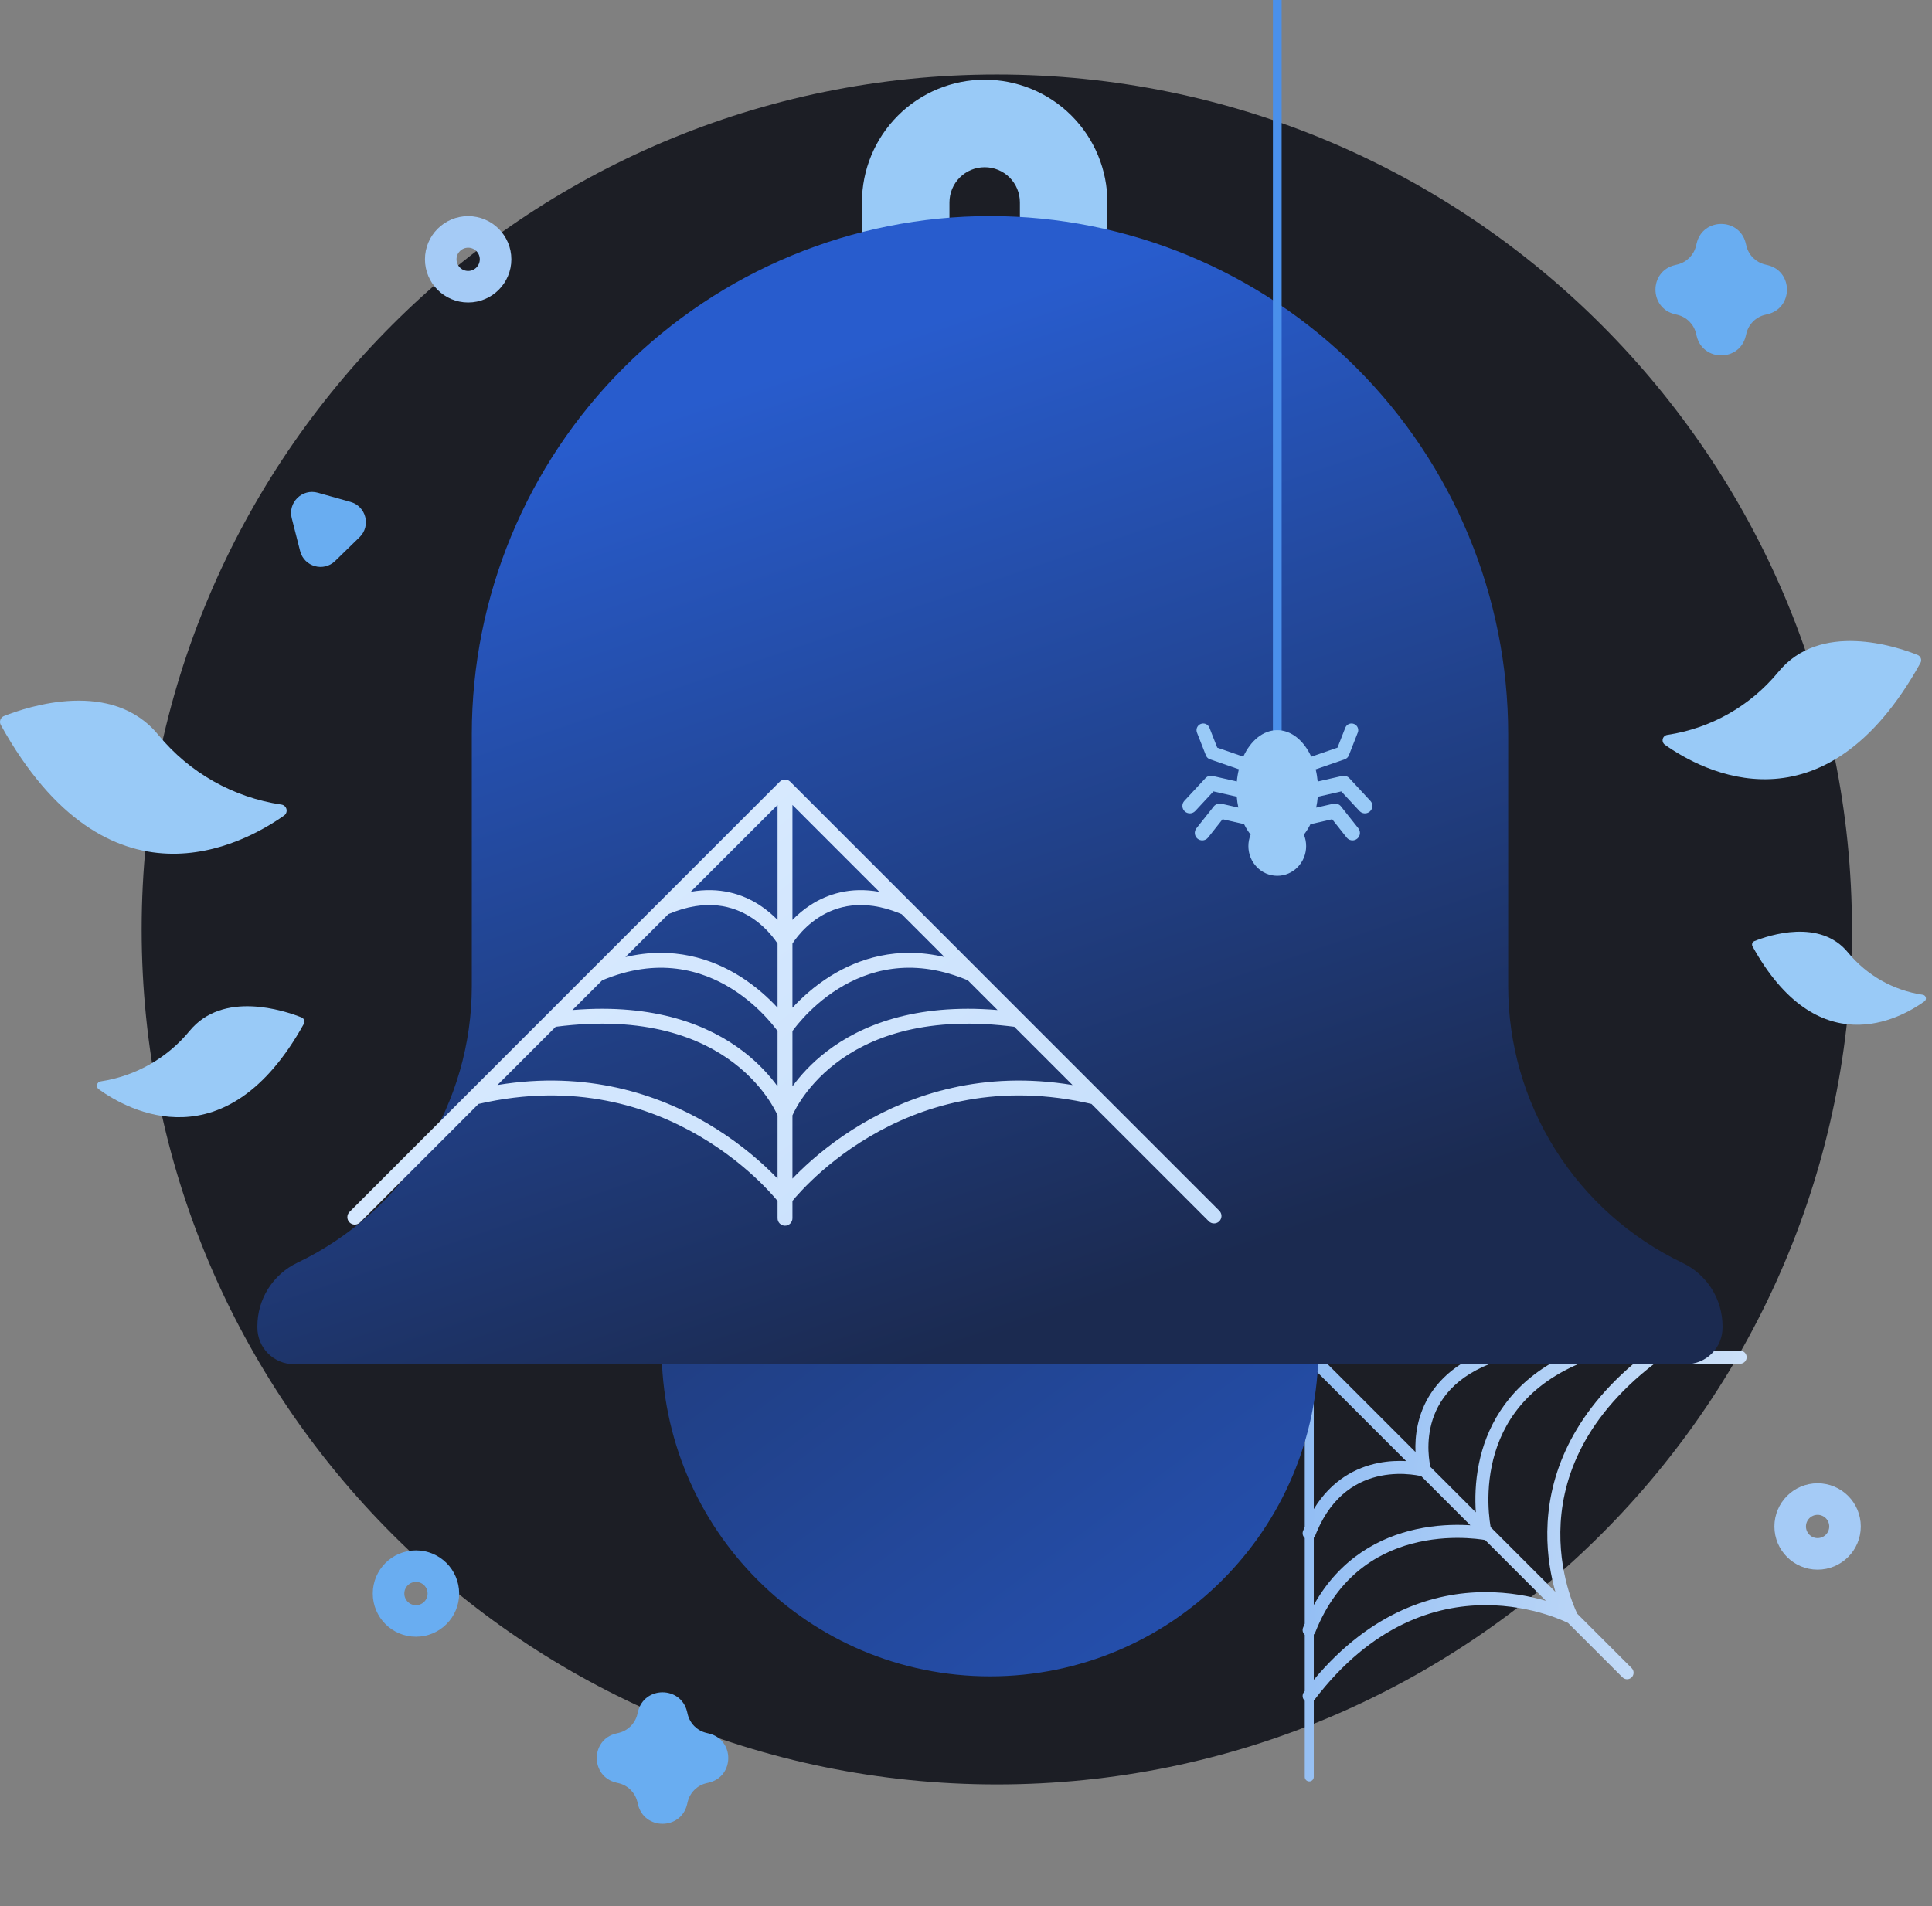 <svg width="152" height="150" viewBox="0 0 152 150" fill="none" xmlns="http://www.w3.org/2000/svg">
<rect x="0" y="0" width="152" height="150" fill="#808080" stroke="none"/>
<path d="M78.424 140.425C115.582 140.425 145.704 110.303 145.704 73.145C145.704 35.988 115.582 5.866 78.424 5.866C41.267 5.866 11.145 35.988 11.145 73.145C11.145 110.303 41.267 140.425 78.424 140.425Z" fill="#1C1E25"/>
<path d="M137.009 106.305C137.242 106.353 137.418 106.559 137.418 106.807C137.418 107.054 137.242 107.261 137.009 107.309L136.905 107.319H130.153C124.293 111.842 122.808 116.767 122.76 120.547C122.736 122.463 123.081 124.099 123.433 125.256C123.608 125.833 123.784 126.29 123.915 126.6C123.981 126.754 124.035 126.872 124.072 126.95C124.08 126.967 124.087 126.982 124.094 126.995L128.372 131.273L128.437 131.354C128.569 131.552 128.547 131.823 128.372 131.998C128.197 132.173 127.927 132.195 127.728 132.063L127.647 131.998L123.369 127.72L123.32 127.695C123.241 127.657 123.121 127.602 122.964 127.534C122.649 127.399 122.185 127.217 121.599 127.035C120.424 126.671 118.764 126.31 116.825 126.317C112.97 126.333 107.954 127.808 103.405 133.78C103.392 133.797 103.376 133.812 103.361 133.827V139.834C103.361 140.03 103.202 140.189 103.006 140.189C102.81 140.189 102.651 140.03 102.651 139.834V133.845C102.459 133.667 102.427 133.371 102.589 133.159C102.609 133.132 102.631 133.106 102.651 133.079V128.653C102.499 128.514 102.44 128.29 102.52 128.087L102.651 127.771V121.036C102.5 120.897 102.44 120.675 102.52 120.473L102.651 120.147V106.807C102.651 106.741 102.669 106.68 102.7 106.628C102.702 106.622 102.705 106.616 102.707 106.61C102.786 106.419 102.973 106.294 103.181 106.294H136.905L137.009 106.305ZM115.412 121.043C114.424 120.993 113.071 121.026 111.606 121.351C108.785 121.976 105.539 123.681 103.652 128.036L103.474 128.466C103.447 128.532 103.408 128.589 103.361 128.637V132.193C107.911 126.753 112.887 125.308 116.821 125.292C118.739 125.284 120.396 125.617 121.623 125.974L116.842 121.192C116.775 121.181 116.687 121.166 116.579 121.151C116.305 121.113 115.905 121.068 115.412 121.043ZM110.978 116.032C110.371 115.97 109.538 115.954 108.632 116.137C106.903 116.485 104.862 117.559 103.595 120.55L103.475 120.846C103.448 120.913 103.409 120.971 103.361 121.02V126.309C105.454 122.552 108.615 120.963 111.385 120.35C112.962 120 114.41 119.966 115.463 120.019C115.537 120.022 115.61 120.027 115.681 120.031L111.815 116.166C111.781 116.158 111.74 116.148 111.692 116.139C111.526 116.105 111.281 116.063 110.978 116.032ZM123.89 107.47C119.566 109.435 117.93 112.622 117.365 115.354C117.072 116.775 117.067 118.078 117.137 119.026C117.172 119.5 117.226 119.883 117.27 120.146C117.271 120.156 117.273 120.166 117.274 120.176L117.422 120.323C117.447 120.344 117.47 120.367 117.491 120.393L122.369 125.271C122.026 124.061 121.71 122.427 121.734 120.534C121.783 116.686 123.228 111.821 128.521 107.319H124.232L123.89 107.47ZM117.246 107.319C114.049 108.576 112.911 110.638 112.54 112.363C112.351 113.243 112.359 114.051 112.416 114.639C112.444 114.932 112.484 115.168 112.517 115.329C112.525 115.373 112.534 115.41 112.541 115.442L116.109 119.011C116.041 118.003 116.053 116.639 116.361 115.147C116.91 112.494 118.395 109.454 121.968 107.319H117.246ZM103.361 118.757C104.773 116.446 106.713 115.478 108.43 115.132C109.248 114.967 110.009 114.946 110.628 114.979L103.361 107.712V118.757ZM111.363 114.265C111.338 113.666 111.369 112.936 111.538 112.148C111.887 110.524 112.82 108.698 114.978 107.319H104.418L111.363 114.265Z" fill="url(#paint0_linear_695_19976)"/>
<path fill-rule="evenodd" clip-rule="evenodd" d="M78.529 13.369C78.193 13.23 77.833 13.159 77.469 13.16L77.466 13.16C76.732 13.16 76.028 13.452 75.509 13.971C74.99 14.49 74.699 15.194 74.698 15.927V19.411H67.812L67.812 15.922C67.815 13.364 68.832 10.912 70.641 9.103C72.449 7.294 74.901 6.277 77.459 6.274L77.461 6.274C78.728 6.273 79.984 6.521 81.156 7.004C82.329 7.488 83.395 8.199 84.293 9.095C85.191 9.992 85.903 11.056 86.389 12.228C86.875 13.4 87.125 14.657 87.125 15.925V19.282H80.24V15.925C80.24 15.562 80.168 15.202 80.029 14.866C79.89 14.53 79.686 14.225 79.428 13.968C79.171 13.711 78.866 13.508 78.529 13.369ZM77.461 6.274L77.459 6.274L77.461 6.274Z" fill="#99CAF7"/>
<path d="M77.889 131.92C92.159 131.92 103.727 120.352 103.727 106.082C103.727 91.812 92.159 80.244 77.889 80.244C63.619 80.244 52.051 91.812 52.051 106.082C52.051 120.352 63.619 131.92 77.889 131.92Z" fill="url(#paint1_linear_695_19976)"/>
<path d="M118.656 77.597V57.773C118.656 46.961 114.361 36.591 106.716 28.946C99.07 21.3 88.7 17.005 77.888 17.005C67.075 17.005 56.706 21.3 49.06 28.946C41.414 36.591 37.119 46.961 37.119 57.773V77.597C37.12 82.151 35.831 86.612 33.403 90.465C30.975 94.318 27.506 97.405 23.397 99.369C22.453 99.819 21.656 100.528 21.099 101.413C20.541 102.298 20.247 103.323 20.25 104.369V104.477C20.249 104.854 20.323 105.229 20.467 105.578C20.611 105.927 20.823 106.244 21.09 106.512C21.357 106.779 21.674 106.991 22.023 107.136C22.372 107.281 22.745 107.355 23.123 107.355H132.647C133.025 107.355 133.399 107.281 133.748 107.136C134.097 106.991 134.414 106.779 134.681 106.512C134.947 106.244 135.159 105.927 135.303 105.578C135.447 105.229 135.521 104.854 135.52 104.477V104.369C135.521 103.327 135.226 102.305 134.67 101.423C134.114 100.541 133.319 99.835 132.378 99.385C128.267 97.42 124.797 94.33 122.368 90.474C119.94 86.618 118.653 82.153 118.656 77.597Z" fill="url(#paint2_linear_695_19976)"/>
<path d="M61.803 61.349C61.815 61.35 61.828 61.352 61.841 61.354C61.858 61.356 61.875 61.36 61.892 61.364C61.906 61.367 61.919 61.37 61.932 61.374C61.951 61.38 61.969 61.387 61.987 61.395C61.996 61.399 62.006 61.402 62.015 61.407C62.035 61.416 62.054 61.428 62.073 61.44C62.081 61.445 62.09 61.45 62.098 61.456C62.125 61.474 62.15 61.495 62.174 61.519L76.829 76.176L76.832 76.178C76.89 76.219 76.939 76.269 76.978 76.326L95.928 95.279L96.004 95.371C96.154 95.598 96.128 95.907 95.928 96.107C95.728 96.307 95.419 96.332 95.191 96.182L95.099 96.107L85.872 86.877L85.32 86.754C78.056 85.229 72.352 87.124 68.425 89.441C66.394 90.639 64.838 91.95 63.792 92.96C63.269 93.465 62.874 93.894 62.611 94.194C62.498 94.323 62.409 94.43 62.346 94.507V95.871C62.345 96.194 62.083 96.457 61.76 96.457C61.436 96.456 61.174 96.194 61.174 95.871V94.507C61.11 94.43 61.021 94.323 60.908 94.194C60.645 93.894 60.25 93.465 59.727 92.96C58.681 91.95 57.124 90.639 55.093 89.441C51.067 87.066 45.175 85.136 37.646 86.876L28.328 96.199L28.236 96.274C28.009 96.424 27.7 96.399 27.5 96.199C27.271 95.97 27.271 95.598 27.5 95.37L36.911 85.956C36.921 85.944 36.932 85.935 36.942 85.924L46.555 76.309C46.592 76.26 46.635 76.213 46.687 76.177L51.814 71.05C51.822 71.041 51.831 71.033 51.84 71.025L61.347 61.517C61.371 61.493 61.398 61.472 61.425 61.453L61.437 61.444L61.467 61.426C61.482 61.417 61.499 61.41 61.515 61.402C61.52 61.4 61.524 61.396 61.529 61.394C61.531 61.393 61.533 61.393 61.535 61.392C61.551 61.386 61.567 61.38 61.583 61.375C61.606 61.368 61.631 61.362 61.655 61.358C61.704 61.349 61.754 61.345 61.803 61.349ZM79.322 80.745C72.507 79.967 68.282 81.735 65.758 83.67C64.447 84.675 63.578 85.737 63.04 86.542C62.771 86.945 62.584 87.283 62.467 87.517C62.411 87.627 62.372 87.714 62.346 87.773V92.752C62.532 92.558 62.743 92.344 62.978 92.117C64.076 91.057 65.704 89.686 67.83 88.432C71.74 86.126 77.334 84.221 84.383 85.388L79.799 80.803L79.322 80.745ZM57.761 83.67C55.178 81.69 50.814 79.885 43.718 80.803L39.135 85.387C46.184 84.221 51.779 86.126 55.689 88.432C57.815 89.686 59.444 91.057 60.542 92.117C60.777 92.344 60.987 92.557 61.174 92.751V87.773C61.147 87.713 61.108 87.627 61.053 87.517C60.935 87.283 60.748 86.945 60.478 86.542C59.94 85.737 59.072 84.675 57.761 83.67ZM75.852 77.027C71.615 75.354 68.275 76.36 65.956 77.806C64.75 78.558 63.819 79.431 63.188 80.119C62.874 80.461 62.635 80.756 62.477 80.962C62.424 81.032 62.38 81.093 62.346 81.141V85.492C62.946 84.666 63.82 83.678 65.045 82.74C67.699 80.705 71.944 78.943 78.481 79.485L76.142 77.146L75.852 77.027ZM57.564 77.806C55.192 76.327 51.75 75.309 47.373 77.148L45.035 79.485C51.574 78.942 55.82 80.705 58.474 82.74C59.698 83.678 60.573 84.665 61.174 85.491V81.14C61.139 81.092 61.095 81.032 61.042 80.962C60.884 80.756 60.646 80.461 60.332 80.119C59.701 79.431 58.77 78.558 57.564 77.806ZM70.749 71.864C67.856 70.696 65.777 71.317 64.406 72.204C63.685 72.67 63.146 73.22 62.788 73.655C62.609 73.871 62.477 74.058 62.39 74.188C62.373 74.213 62.359 74.237 62.346 74.258V79.304C63.027 78.565 64.031 77.626 65.336 76.812C67.533 75.442 70.575 74.436 74.311 75.316L70.94 71.944L70.749 71.864ZM59.11 72.204C57.709 71.298 55.57 70.67 52.582 71.939L49.204 75.317C52.942 74.436 55.986 75.441 58.184 76.812C59.488 77.625 60.492 78.564 61.174 79.303V74.259C61.16 74.238 61.145 74.214 61.128 74.188C61.041 74.058 60.909 73.872 60.73 73.656C60.371 73.221 59.832 72.67 59.11 72.204ZM54.336 70.185C56.631 69.77 58.438 70.373 59.747 71.219C60.324 71.592 60.799 72.009 61.174 72.395V63.347L54.336 70.185ZM62.346 72.395C62.72 72.009 63.193 71.592 63.769 71.219C65.078 70.372 66.886 69.769 69.183 70.186L62.346 63.347V72.395Z" fill="url(#paint3_linear_695_19976)"/>
<path fill-rule="evenodd" clip-rule="evenodd" d="M100.145 60.978V0H100.832V60.978H100.145Z" fill="#4A90EB"/>
<path d="M105.891 57.174C106.024 56.968 106.288 56.878 106.524 56.971C106.761 57.063 106.894 57.309 106.852 57.551L106.822 57.653L106.119 59.447C106.063 59.59 105.946 59.701 105.801 59.752L103.509 60.544C103.585 60.849 103.638 61.169 103.669 61.501L105.596 61.062L105.672 61.05C105.851 61.033 106.031 61.101 106.155 61.235L107.814 63.023L107.887 63.118C108.028 63.351 107.991 63.659 107.784 63.851C107.577 64.044 107.267 64.058 107.045 63.899L106.956 63.82L105.525 62.28L103.676 62.702C103.651 62.996 103.609 63.282 103.549 63.557L104.908 63.248L104.99 63.235C105.184 63.219 105.375 63.3 105.498 63.455L106.867 65.184L106.931 65.285C107.053 65.528 106.993 65.832 106.771 66.008C106.55 66.183 106.24 66.173 106.031 65.998L105.948 65.912L104.808 64.472L103.099 64.862C102.95 65.164 102.777 65.439 102.584 65.681C102.698 65.96 102.761 66.265 102.761 66.586C102.761 67.876 101.744 68.922 100.489 68.922C99.235 68.922 98.217 67.876 98.217 66.586C98.217 66.265 98.279 65.959 98.393 65.681C98.199 65.438 98.025 65.161 97.876 64.857L96.186 64.472L95.046 65.912L94.964 65.998C94.755 66.173 94.445 66.183 94.223 66.008C93.969 65.807 93.927 65.438 94.128 65.184L95.497 63.455L95.554 63.393C95.695 63.26 95.894 63.204 96.087 63.248L97.427 63.553C97.367 63.278 97.325 62.992 97.301 62.697L95.468 62.279L94.039 63.82C93.819 64.057 93.448 64.072 93.211 63.851C92.974 63.631 92.96 63.261 93.18 63.023L94.84 61.235L94.895 61.181C95.034 61.067 95.221 61.022 95.399 61.062L97.308 61.497C97.339 61.165 97.392 60.844 97.469 60.539L95.193 59.752C95.084 59.714 94.992 59.642 94.929 59.548L94.876 59.447L94.172 57.653L94.144 57.551C94.102 57.309 94.233 57.063 94.47 56.971C94.707 56.878 94.97 56.968 95.103 57.174L95.152 57.268L95.767 58.835L97.816 59.544C98.392 58.288 99.374 57.461 100.489 57.461C101.605 57.461 102.588 58.29 103.163 59.549L105.227 58.836L105.842 57.268L105.891 57.174Z" fill="#99CAF7"/>
<path d="M151.092 52.171C151.122 52.116 151.141 52.056 151.146 51.993C151.151 51.93 151.143 51.867 151.122 51.808C151.102 51.748 151.069 51.694 151.025 51.649C150.982 51.603 150.93 51.567 150.871 51.543C149.174 50.866 143.17 48.858 139.888 52.907C137.693 55.569 134.59 57.323 131.177 57.832C131.091 57.844 131.011 57.881 130.947 57.939C130.882 57.997 130.837 58.073 130.817 58.157C130.796 58.241 130.802 58.33 130.833 58.411C130.864 58.492 130.918 58.561 130.989 58.611C133.889 60.668 143.471 65.909 151.092 52.171Z" fill="#99CAF7"/>
<path d="M23.906 80.571C23.93 80.527 23.945 80.478 23.949 80.428C23.953 80.377 23.947 80.327 23.93 80.279C23.913 80.231 23.887 80.188 23.852 80.151C23.817 80.115 23.775 80.086 23.729 80.066C22.37 79.529 17.542 77.918 14.905 81.14C13.145 83.275 10.659 84.685 7.923 85.099C7.854 85.108 7.79 85.138 7.739 85.184C7.687 85.23 7.651 85.291 7.635 85.359C7.618 85.426 7.623 85.497 7.647 85.561C7.672 85.626 7.716 85.682 7.773 85.722C10.087 87.397 17.784 91.608 23.906 80.571Z" fill="#99CAF7"/>
<path d="M137.881 74.479C137.861 74.442 137.848 74.401 137.845 74.359C137.841 74.317 137.847 74.275 137.861 74.235C137.875 74.196 137.898 74.159 137.927 74.129C137.957 74.099 137.992 74.075 138.032 74.06C139.17 73.603 143.203 72.255 145.405 74.973C146.881 76.761 148.967 77.939 151.259 78.281C151.32 78.287 151.378 78.311 151.424 78.352C151.47 78.392 151.502 78.446 151.516 78.505C151.529 78.565 151.524 78.627 151.5 78.683C151.476 78.74 151.435 78.787 151.383 78.818C149.439 80.209 142.999 83.727 137.881 74.479Z" fill="#99CAF7"/>
<path d="M0.06 57.049C0.027 56.988 0.007 56.92 0.001 56.851C-0.004 56.781 0.005 56.711 0.029 56.645C0.052 56.58 0.089 56.519 0.137 56.469C0.185 56.418 0.243 56.378 0.307 56.351C2.187 55.605 8.841 53.381 12.477 57.86C14.912 60.813 18.357 62.758 22.144 63.317C22.239 63.331 22.327 63.373 22.398 63.438C22.468 63.502 22.518 63.587 22.54 63.68C22.561 63.773 22.555 63.871 22.521 63.96C22.487 64.049 22.427 64.127 22.348 64.181C19.12 66.459 8.503 72.27 0.06 57.049Z" fill="#99CAF7"/>
<path d="M22.952 40.776C22.637 39.542 23.777 38.429 25.004 38.774L27.578 39.498C28.805 39.842 29.199 41.386 28.287 42.276L26.373 44.144C25.461 45.034 23.927 44.603 23.613 43.368L22.952 40.776Z" fill="#69ADF1"/>
<path d="M133.486 19.143C133.975 17.116 136.858 17.116 137.347 19.143L137.397 19.35C137.572 20.074 138.138 20.64 138.862 20.815L139.069 20.865C141.096 21.354 141.096 24.237 139.069 24.726L138.862 24.776C138.138 24.951 137.572 25.517 137.397 26.241L137.347 26.448C136.858 28.475 133.975 28.475 133.486 26.448L133.436 26.241C133.261 25.517 132.695 24.951 131.971 24.776L131.764 24.726C129.737 24.237 129.737 21.354 131.764 20.865L131.971 20.815C132.695 20.64 133.261 20.074 133.436 19.35L133.486 19.143Z" fill="#69ADF1"/>
<path d="M50.193 134.697C50.682 132.67 53.565 132.67 54.054 134.697L54.104 134.904C54.279 135.628 54.845 136.194 55.569 136.368L55.776 136.418C57.803 136.908 57.803 139.791 55.776 140.28L55.569 140.33C54.845 140.505 54.279 141.07 54.104 141.795L54.054 142.001C53.565 144.028 50.682 144.028 50.193 142.001L50.143 141.795C49.968 141.07 49.402 140.505 48.678 140.33L48.471 140.28C46.444 139.791 46.444 136.908 48.471 136.418L48.678 136.368C49.402 136.194 49.968 135.628 50.143 134.904L50.193 134.697Z" fill="#69ADF1"/>
<path d="M32.727 123.247C33.918 123.247 34.883 124.213 34.883 125.404C34.883 126.595 33.917 127.56 32.727 127.561C31.535 127.561 30.57 126.595 30.569 125.404C30.569 124.213 31.535 123.247 32.727 123.247Z" stroke="#69ADF1" stroke-width="2.483"/>
<circle cx="36.832" cy="20.408" r="2.157" stroke="#A5CBF6" stroke-width="2.483"/>
<circle cx="143" cy="120.125" r="2.157" stroke="#A5CBF6" stroke-width="2.483"/>
<defs>
<linearGradient id="paint0_linear_695_19976" x1="95.156" y1="111.871" x2="151.724" y2="118.375" gradientUnits="userSpaceOnUse">
<stop offset="0.084" stop-color="#8CBAF3"/>
<stop offset="1" stop-color="#E8F1FB"/>
</linearGradient>
<linearGradient id="paint1_linear_695_19976" x1="121.419" y1="149.281" x2="13.559" y2="3.792" gradientUnits="userSpaceOnUse">
<stop stop-color="#285CCD"/>
<stop offset="0.704" stop-color="#1B2A50"/>
</linearGradient>
<linearGradient id="paint2_linear_695_19976" x1="93.849" y1="100.009" x2="68.95" y2="26.805" gradientUnits="userSpaceOnUse">
<stop stop-color="#1B2A50"/>
<stop offset="1" stop-color="#285CCD"/>
</linearGradient>
<linearGradient id="paint3_linear_695_19976" x1="134.698" y1="141.727" x2="65.881" y2="48.737" gradientUnits="userSpaceOnUse">
<stop stop-color="#ACCFF7"/>
<stop offset="1" stop-color="#DAEBFF"/>
</linearGradient>
</defs>
</svg>
